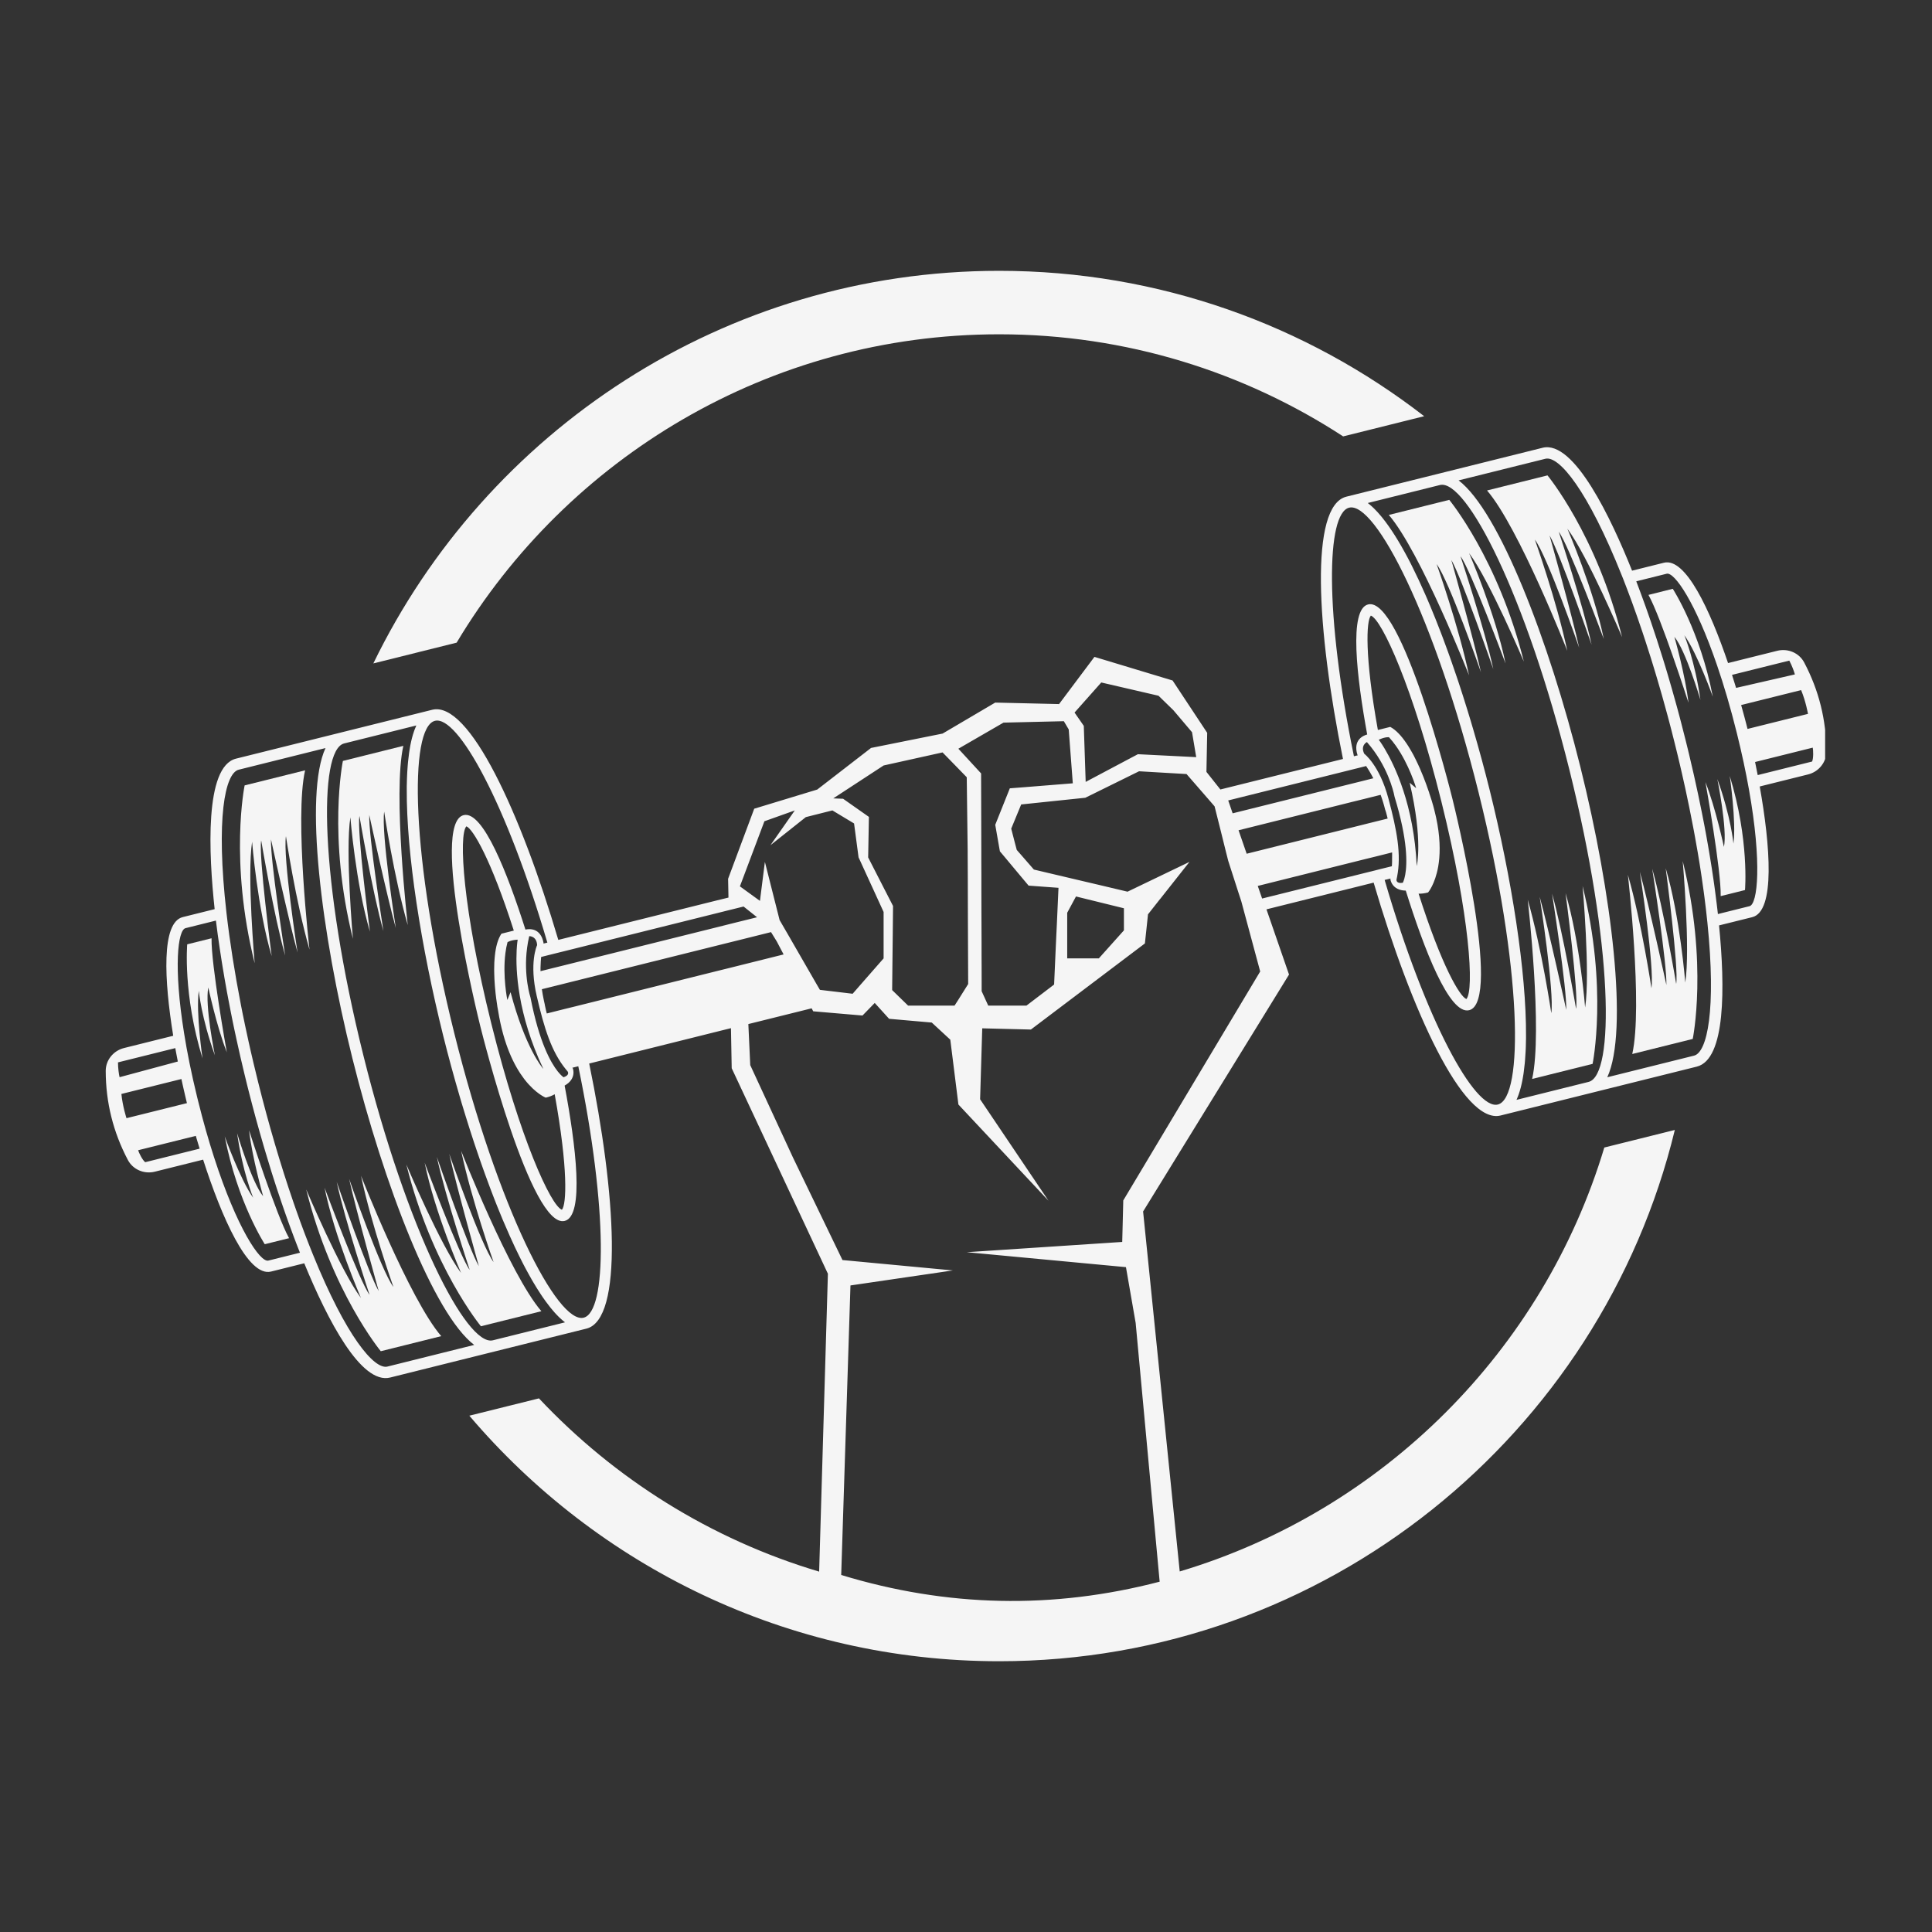 <svg xmlns="http://www.w3.org/2000/svg" xmlns:xlink="http://www.w3.org/1999/xlink" width="500" zoomAndPan="magnify" viewBox="0 0 375 375" height="500" preserveAspectRatio="xMidYMid meet" version="1.0"><rect x="0" y="0" width="375" height="375" fill="#333333" stroke="none"/><defs><clipPath id="7e7b00cf75"><path d="M 72 52.445 L 277 52.445 L 277 129 L 72 129 Z M 72 52.445 " clip-rule="nonzero"/></clipPath><clipPath id="31ad9c3629"><path d="M 20.508 86 L 354.258 86 L 354.258 322.445 L 20.508 322.445 Z M 20.508 86 " clip-rule="nonzero"/></clipPath></defs><g clip-path="url(#7e7b00cf75)"><path fill="#f5f5f5" d="M 81.176 126.598 C 81.18 126.598 81.184 126.594 81.188 126.594 C 81.188 126.594 81.191 126.594 81.195 126.59 L 88.633 124.738 C 110.066 88.922 149.246 64.887 193.938 64.887 C 218.547 64.887 241.48 72.176 260.703 84.703 L 265.387 83.539 L 276.254 80.828 C 276.258 80.828 276.258 80.828 276.258 80.828 L 276.43 80.785 C 253.605 63.102 224.98 52.566 193.938 52.566 C 140.574 52.566 94.348 83.707 72.465 128.77 L 74.254 128.324 Z M 81.176 126.598 " fill-opacity="1" fill-rule="nonzero"/></g><path fill="#f5f5f5" d="M 59.219 149.52 L 47.484 152.445 C 47.484 152.445 44.469 167.051 49.43 186.961 C 49.43 186.961 47.922 169.93 48.934 163.387 C 48.934 163.387 49.953 176.246 52.734 185.582 C 52.664 185.047 50.18 166.133 50.695 163.129 C 50.695 163.129 53.211 177.965 55.348 185.465 C 55.223 184.648 52.43 166.715 52.602 162.93 C 52.602 162.93 56.023 178.648 57.754 184.883 C 57.676 184.375 54.887 166.324 55.5 162.301 C 55.5 162.301 57.359 174.871 60.074 184.316 C 60.074 184.309 57.129 158.699 59.219 149.52 Z M 59.219 149.52 " fill-opacity="1" fill-rule="nonzero"/><path fill="#f5f5f5" d="M 76.824 180.125 C 76.746 179.617 73.957 161.566 74.57 157.547 C 74.57 157.547 76.426 170.121 79.145 179.562 C 79.145 179.562 76.203 153.949 78.289 144.77 L 66.555 147.695 C 66.555 147.695 63.543 162.301 68.5 182.215 C 68.5 182.215 66.992 165.18 68.008 158.637 C 68.008 158.637 69.027 171.496 71.805 180.832 C 71.734 180.297 69.254 161.383 69.766 158.383 C 69.766 158.383 72.277 173.211 74.418 180.711 C 74.293 179.895 71.504 161.965 71.676 158.18 C 71.672 158.176 75.09 173.891 76.824 180.125 Z M 76.824 180.125 " fill-opacity="1" fill-rule="nonzero"/><path fill="#f5f5f5" d="M 95.801 244.965 C 93.375 241.711 87.387 224.5 87.199 223.965 C 88.59 230.281 92.949 245.766 92.949 245.766 C 91.008 242.48 84.984 225.109 84.793 224.562 C 86.422 232.184 91.168 246.484 91.168 246.484 C 89.281 244.035 82.43 225.688 82.43 225.688 C 84.352 235.238 89.492 247.082 89.492 247.082 C 85.527 241.781 78.871 226.027 78.871 226.027 C 83.832 245.941 93.348 257.426 93.348 257.426 L 105.082 254.504 C 98.93 247.375 89.508 223.379 89.508 223.379 C 91.543 232.988 95.801 244.965 95.801 244.965 Z M 95.801 244.965 " fill-opacity="1" fill-rule="nonzero"/><path fill="#f5f5f5" d="M 76.363 249.805 C 73.938 246.551 67.949 229.348 67.762 228.809 C 69.156 235.117 73.512 250.605 73.512 250.605 C 71.57 247.32 65.547 229.949 65.355 229.406 C 66.984 237.023 71.73 251.324 71.73 251.324 C 69.844 248.879 62.996 230.527 62.996 230.527 C 64.914 240.078 70.055 251.926 70.055 251.926 C 66.09 246.625 59.434 230.871 59.434 230.871 C 64.395 250.781 73.91 262.27 73.91 262.27 L 85.645 259.344 C 79.492 252.219 70.074 228.219 70.074 228.219 C 72.105 237.832 76.363 249.805 76.363 249.805 Z M 76.363 249.805 " fill-opacity="1" fill-rule="nonzero"/><path fill="#f5f5f5" d="M 40.434 191.668 C 40.434 191.668 42.031 199.184 44.023 204.25 C 43.934 203.738 40.953 187.082 41.062 182.117 L 36.34 183.293 C 36.34 183.293 35.473 192.988 39.309 205.438 C 39.309 205.438 38.004 196.555 38.586 192.309 C 38.586 192.309 39.078 197.566 41.711 204.84 C 41.711 204.84 39.719 195.031 40.434 191.668 Z M 40.434 191.668 " fill-opacity="1" fill-rule="nonzero"/><path fill="#f5f5f5" d="M 51.074 232.184 C 48.867 229.535 46.023 219.957 46.023 219.957 C 47.09 227.469 49.07 232.301 49.145 232.484 C 46.637 229.004 43.621 220.559 43.621 220.559 C 46.078 233.348 51.391 241.5 51.391 241.5 L 56.109 240.328 C 53.684 235.992 48.504 219.895 48.344 219.391 C 48.953 224.715 51.012 231.961 51.074 232.184 Z M 51.074 232.184 " fill-opacity="1" fill-rule="nonzero"/><g clip-path="url(#31ad9c3629)"><path fill="#f5f5f5" d="M 350.191 128.582 C 349.203 126.715 347.027 125.809 344.973 126.316 L 335.414 128.699 C 331.91 118.375 327.172 108.18 322.977 109.223 L 316.785 110.766 C 312.789 100.785 305.555 85.387 299.426 86.91 L 278.961 92.012 L 261.332 96.402 C 254.168 98.184 255.539 122.133 260.672 147.316 L 236.875 153.238 L 234.168 149.824 L 234.316 142.242 L 227.598 132.082 L 212.43 127.5 L 205.562 136.66 L 193.172 136.371 L 182.957 142.387 L 169.07 145.176 L 158.629 153.25 L 146.395 156.969 L 141.324 170.57 L 141.395 174.219 L 139.125 174.773 L 108.375 182.43 L 108.367 182.434 C 101.082 157.777 91.059 135.984 83.895 137.766 L 66.266 142.156 L 66.207 142.172 L 45.805 147.254 C 39.672 148.781 40.508 165.781 41.664 176.465 L 35.473 178.008 C 31.273 179.055 31.871 190.277 33.621 201.043 L 24.062 203.426 C 22.012 203.938 20.516 205.758 20.52 207.867 C 20.535 213.988 21.969 219.746 24.824 225.16 C 25.812 227.027 27.988 227.934 30.039 227.426 L 39.426 225.086 C 42.98 236.125 48.102 247.93 52.609 246.809 L 59.055 245.203 C 63.621 256.305 70.102 268.781 75.727 267.379 L 96.191 262.277 L 113.82 257.887 C 121.031 256.094 119.594 231.809 114.363 206.43 L 139.609 200.129 L 141.879 199.566 L 141.879 199.602 L 142.023 207.344 L 160.695 247.234 L 158.996 305.051 C 137.957 298.789 119.27 287.02 104.609 271.422 L 98.898 272.844 C 98.898 272.844 98.891 272.844 98.891 272.844 L 91.098 274.785 C 115.867 303.926 152.777 322.445 193.93 322.445 C 257.383 322.445 310.742 278.426 325.082 219.324 L 311.594 222.684 L 311.395 222.734 C 299.555 262.129 268.398 293.242 228.984 305.02 L 221.875 235.148 L 250.199 189.164 L 245.82 176.504 L 266.617 171.32 L 266.625 171.32 C 273.918 196.191 284.039 218.316 291.254 216.52 L 308.883 212.129 L 308.941 212.113 L 329.348 207.031 C 334.973 205.629 334.844 191.574 333.668 179.621 L 340.113 178.02 C 344.617 176.895 343.602 164.07 341.562 152.656 L 350.953 150.316 C 353.004 149.801 354.5 147.977 354.5 145.871 C 354.48 139.754 353.051 133.992 350.191 128.582 Z M 349.598 133.949 C 350.52 136.191 350.93 138.562 350.93 138.562 L 339.195 141.484 C 339.113 141.168 339.035 140.84 338.945 140.508 C 338.84 140.102 338.73 139.684 338.617 139.258 C 338.574 139.105 338.531 138.953 338.492 138.797 C 338.488 138.785 338.484 138.777 338.48 138.766 C 338.473 138.734 338.469 138.703 338.457 138.668 C 338.438 138.594 338.418 138.52 338.395 138.441 C 338.379 138.383 338.359 138.324 338.344 138.262 C 338.273 137.996 338.199 137.734 338.125 137.465 C 338.07 137.258 338.008 137.055 337.953 136.848 Z M 347.301 128.223 C 347.82 129.199 348.246 130.359 348.383 130.906 L 336.973 133.52 C 336.906 133.297 336.836 133.07 336.766 132.848 C 336.574 132.234 336.383 131.617 336.184 130.992 Z M 261.168 149.688 L 261.172 149.688 L 263.281 149.16 L 263.297 149.16 L 265.168 148.688 C 265.176 148.699 265.184 148.715 265.191 148.727 C 265.355 148.98 265.531 149.262 265.715 149.555 C 265.734 149.594 265.758 149.629 265.781 149.668 C 265.844 149.773 265.906 149.879 265.973 149.992 C 266.07 150.16 266.164 150.328 266.266 150.508 C 266.363 150.688 266.461 150.867 266.559 151.062 L 263.855 151.742 L 263.852 151.742 L 261.727 152.27 L 261.723 152.27 L 239.359 157.84 L 239.254 157.863 L 238.395 155.363 L 238.496 155.34 Z M 265.316 144.035 C 265.832 144.621 266.305 145.219 266.73 145.812 C 269.953 150.301 270.688 154.668 270.688 154.668 C 273.273 163.117 273.141 167.676 272.75 169.801 C 272.547 170.902 272.277 171.348 272.277 171.348 C 270.922 171.566 271.062 170.723 271.062 170.723 C 271.102 170.543 271.137 170.371 271.172 170.195 C 272.023 165.891 271.16 161.207 269.484 154.965 C 267.746 148.473 264.789 146.293 264.789 146.293 C 264.789 146.293 264.789 146.293 264.789 146.285 C 264.016 144.66 265.316 144.035 265.316 144.035 Z M 267.617 143.582 C 268.871 142.996 269.594 143.09 269.594 143.09 C 270.074 143.609 270.52 144.172 270.938 144.758 C 273.5 148.367 274.832 152.82 274.879 152.984 L 273.621 151.934 C 276.25 163.223 274.984 168.094 274.984 168.094 C 274.445 156.246 270.684 148.531 268.754 145.305 C 268.074 144.16 267.617 143.582 267.617 143.582 Z M 277.191 173.223 C 277.191 173.223 278.539 171.66 279.152 168.211 L 279.152 168.207 C 279.512 166.156 279.605 163.43 279 159.965 C 278.922 159.523 278.832 159.062 278.73 158.594 C 278.625 158.121 278.512 157.641 278.383 157.145 C 278.32 156.895 278.25 156.648 278.184 156.391 C 277.973 155.633 277.727 154.84 277.445 154.023 C 277.445 154.023 277.445 154.023 277.445 154.02 C 277.445 154.02 277.441 154.012 277.438 154.004 C 277.434 153.992 277.426 153.973 277.418 153.953 C 277.418 153.914 277.395 153.867 277.383 153.793 C 277.348 153.707 277.309 153.59 277.258 153.457 C 277.258 153.457 277.258 153.449 277.258 153.449 C 277.234 153.387 277.211 153.32 277.184 153.246 C 276.793 152.086 275.957 149.773 274.805 147.453 C 274.676 147.176 274.535 146.895 274.391 146.621 C 274.316 146.488 274.246 146.359 274.172 146.227 C 274.086 146.07 274 145.914 273.91 145.766 C 273.805 145.566 273.688 145.379 273.574 145.191 C 273.5 145.07 273.422 144.945 273.348 144.824 C 273.223 144.625 273.102 144.434 272.977 144.254 L 272.973 144.254 C 272.031 142.855 270.973 141.691 269.848 141.09 L 267.445 141.691 C 264.852 127.262 265.199 120.512 266.082 119.488 C 268.223 120.258 274.223 133.312 279.777 155.598 C 285.328 177.891 286.156 192.227 284.625 193.914 C 283.344 193.422 279.848 187.559 275.348 173.461 C 275.875 173.473 276.488 173.418 277.191 173.223 Z M 269.34 158.883 L 265.766 159.77 L 265.758 159.77 L 263.633 160.305 L 263.629 160.305 L 242.082 165.684 L 241.977 165.707 L 240.402 161.152 L 240.508 161.129 L 262.5 155.637 L 262.504 155.637 L 264.633 155.113 L 264.637 155.113 L 267.98 154.277 C 268.039 154.445 268.098 154.605 268.156 154.781 C 268.211 154.949 268.273 155.117 268.328 155.289 C 268.328 155.293 268.328 155.293 268.328 155.293 C 268.383 155.469 268.441 155.645 268.492 155.824 C 268.547 156.004 268.602 156.184 268.652 156.371 C 268.723 156.617 268.789 156.867 268.852 157.125 C 268.852 157.125 268.891 157.227 268.949 157.41 L 268.949 157.414 C 268.961 157.449 268.977 157.492 268.992 157.539 C 268.992 157.551 268.992 157.559 269 157.566 C 269 157.578 269.008 157.598 269.012 157.609 C 269.012 157.617 269.02 157.625 269.02 157.633 C 269.023 157.652 269.031 157.672 269.039 157.688 C 269.039 157.691 269.039 157.695 269.039 157.699 C 269.043 157.711 269.047 157.727 269.051 157.742 C 269.09 157.879 269.133 158.047 269.18 158.23 L 269.285 158.648 L 269.305 158.723 Z M 213.754 132.469 L 224.867 135.043 L 227.746 137.844 L 231.375 142.125 L 232.184 146.961 L 220.867 146.391 L 218.664 147.555 L 210.73 151.766 L 210.363 140.891 L 208.57 138.305 Z M 194.777 140.262 L 206.492 139.984 L 207.438 141.586 L 208.23 152.039 L 198.746 152.801 L 196.008 153.012 L 193.176 160.094 L 193.926 164.387 L 194.082 165.246 L 194.969 166.297 L 196.613 168.27 L 198.766 170.844 L 199.652 171.898 L 205.453 172.324 L 205.398 173.512 L 205.129 179.504 L 205.016 181.867 L 204.922 183.906 L 204.602 191.098 L 199.234 195.188 L 191.816 195.188 L 190.539 192.395 L 190.531 187.488 L 190.52 185.473 L 190.52 183.145 L 190.496 177.215 L 190.484 172.902 L 190.484 169.789 L 190.473 167.414 L 190.473 165.242 L 190.43 150.121 L 186.68 146.043 L 186.016 145.328 Z M 171.512 148.578 L 182.949 146.043 L 184.879 148.02 L 187.645 150.863 L 187.824 165.145 L 187.824 165.906 L 187.836 168.078 L 187.848 170.453 L 187.855 173.566 L 187.867 177.883 L 187.891 183.797 L 187.902 186.129 L 187.91 188.141 L 187.922 191 L 185.898 194.227 L 185.277 195.188 L 176.262 195.188 L 173.168 192.176 L 173.168 191.816 L 173.191 189.789 L 173.215 187.461 L 173.281 181.512 L 173.324 177.188 L 173.336 175.844 L 172.527 174.266 L 171.445 172.16 L 170.457 170.23 L 168.508 166.422 L 168.52 165.906 L 168.652 158.559 L 163.645 155.039 L 161.738 154.965 Z M 144.168 170.574 L 148.371 159.406 L 154.27 157.305 L 149.543 164.055 L 156.41 158.602 L 161.566 157.301 L 165.773 159.832 L 166.648 166.422 L 167.121 167.441 L 168.609 170.688 L 169.504 172.637 L 170.48 174.773 L 171.508 177.016 L 171.508 186.02 L 169.426 188.395 L 166.816 191.375 L 165.496 192.887 L 162.305 192.504 L 159.145 192.129 L 158.547 191.109 L 155.559 185.922 L 153.5 182.348 L 153.387 182.145 L 151.805 179.422 L 151.32 178.586 L 150.984 177.25 L 150.469 175.215 L 148.465 167.293 L 147.613 174.004 L 147.508 174.863 L 143.613 172.039 Z M 110.18 207.973 C 110.18 207.973 110.695 208.648 109.395 209.098 C 109.395 209.098 108.945 208.824 108.25 207.953 C 106.91 206.262 104.652 202.297 102.969 193.617 C 102.969 193.617 101.574 189.418 102.312 183.949 C 102.406 183.223 102.543 182.473 102.723 181.707 C 102.723 181.707 104.168 181.652 104.254 183.453 C 104.254 183.453 104.254 183.453 104.25 183.453 C 104.25 183.457 104.25 183.457 104.25 183.457 C 104.176 183.621 102.699 186.93 104.176 193.312 C 105.625 199.609 107.055 204.156 109.832 207.555 C 109.945 207.703 110.062 207.84 110.18 207.973 Z M 105.465 207.477 C 105.262 207.254 101.977 203.434 99.098 192.578 L 98.477 194.102 C 98.477 194.102 97.52 189.457 98.102 184.988 C 98.191 184.273 98.324 183.566 98.508 182.879 C 98.508 182.879 99.102 182.461 100.48 182.387 C 100.48 182.387 100.352 183.113 100.281 184.445 C 100.09 188.207 100.391 196.77 105.465 207.477 Z M 97.328 181.23 C 96.613 182.293 96.227 183.82 96.055 185.5 C 96.043 185.609 96.031 185.719 96.023 185.828 C 96.012 185.953 95.996 186.074 95.992 186.199 C 95.98 186.344 95.969 186.488 95.961 186.633 C 95.953 186.695 95.949 186.758 95.949 186.82 C 95.945 186.906 95.945 186.988 95.941 187.074 C 95.922 187.438 95.918 187.809 95.918 188.176 C 95.918 188.426 95.922 188.676 95.93 188.922 L 95.93 188.934 C 95.938 189.309 95.949 189.68 95.969 190.047 L 95.969 190.055 C 95.98 190.297 95.996 190.539 96.016 190.773 C 96.012 190.773 96.012 190.781 96.016 190.785 C 96.023 190.941 96.035 191.09 96.047 191.242 C 96.059 191.398 96.07 191.551 96.086 191.699 C 96.09 191.746 96.094 191.793 96.098 191.836 C 96.121 192.066 96.141 192.289 96.164 192.5 C 96.164 192.512 96.164 192.523 96.164 192.535 C 96.164 192.578 96.176 192.617 96.176 192.668 C 96.188 192.762 96.199 192.852 96.207 192.941 C 96.238 193.164 96.262 193.375 96.285 193.578 C 96.297 193.672 96.309 193.762 96.32 193.852 C 96.34 193.977 96.352 194.094 96.371 194.211 C 96.418 194.566 96.465 194.891 96.508 195.164 C 96.512 195.172 96.512 195.184 96.512 195.195 C 96.52 195.27 96.531 195.344 96.543 195.414 C 96.555 195.492 96.57 195.57 96.582 195.633 C 96.586 195.648 96.59 195.664 96.594 195.68 C 96.652 196.023 96.688 196.215 96.688 196.215 C 97.746 202.773 99.805 206.871 101.707 209.375 C 101.746 209.43 101.789 209.488 101.836 209.543 C 101.836 209.547 101.836 209.547 101.84 209.551 C 104 212.309 105.922 213.055 105.922 213.055 C 106.633 212.895 107.211 212.656 107.664 212.395 C 110.297 226.953 109.961 233.773 109.066 234.812 C 106.922 234.039 100.922 220.988 95.371 198.703 C 89.82 176.41 88.992 162.074 90.523 160.387 C 91.781 160.875 95.258 166.668 99.73 180.629 Z M 141.566 182.938 L 142.973 182.59 L 144.789 182.137 L 149.207 181.035 L 149.656 180.922 L 150.785 182.758 L 152.098 185.258 L 152.078 185.262 L 144.863 187.062 L 143.051 187.516 L 141.656 187.863 L 139.379 188.426 L 111.855 195.289 L 111.848 195.293 L 109.707 195.816 L 106.129 196.715 L 106.109 196.633 L 105.969 196.062 C 105.859 195.617 105.793 195.289 105.758 195.102 C 105.75 195.062 105.75 195.031 105.746 195.008 C 105.738 194.953 105.734 194.93 105.734 194.93 C 105.715 194.84 105.691 194.75 105.672 194.66 C 105.668 194.637 105.66 194.613 105.656 194.59 C 105.625 194.449 105.594 194.309 105.562 194.168 C 105.402 193.418 105.273 192.699 105.176 192.008 L 105.176 192.004 L 108.527 191.172 L 108.535 191.172 L 110.66 190.637 L 110.664 190.637 L 139.293 183.504 Z M 109.035 184.746 L 109.043 184.746 L 139.164 177.242 L 141.441 176.672 L 142.883 176.316 L 144.328 175.957 L 146.945 178.039 L 145.789 178.324 L 144.738 178.586 L 142.918 179.035 L 141.492 179.391 L 139.227 179.961 L 109.762 187.297 L 109.758 187.301 L 107.633 187.824 L 107.625 187.824 L 104.914 188.504 C 104.906 188.281 104.914 188.062 104.914 187.852 C 104.918 187.77 104.918 187.688 104.922 187.605 C 104.934 187.363 104.941 187.129 104.953 186.902 C 104.957 186.801 104.961 186.695 104.965 186.598 C 104.984 186.297 105.008 186.012 105.035 185.75 L 105.035 185.746 L 106.914 185.273 L 106.918 185.273 Z M 22.902 206.207 L 34.023 203.438 C 34.086 203.793 34.152 204.141 34.219 204.496 C 34.285 204.844 34.355 205.191 34.418 205.535 C 34.449 205.703 34.48 205.871 34.516 206.039 L 23.211 209.082 C 23.074 208.539 22.902 207.312 22.902 206.207 Z M 24.551 217.039 C 24.551 217.039 23.801 214.754 23.562 212.336 L 35.211 209.438 C 35.18 209.281 35.145 209.121 35.109 208.965 C 35.145 209.121 35.18 209.281 35.211 209.438 C 35.305 209.859 35.391 210.27 35.484 210.68 C 35.535 210.914 35.59 211.152 35.641 211.383 C 35.652 211.434 35.664 211.484 35.676 211.535 C 35.715 211.703 35.75 211.863 35.789 212.02 C 35.797 212.062 35.809 212.105 35.82 212.148 C 35.84 212.25 35.863 212.355 35.887 212.453 C 35.918 212.598 35.957 212.742 35.988 212.883 C 36.02 213.02 36.055 213.164 36.086 213.301 C 36.152 213.578 36.223 213.848 36.285 214.117 Z M 28.184 225.582 C 27.617 225.133 26.941 223.715 26.812 223.258 L 38.004 220.473 C 38.055 220.641 38.098 220.805 38.152 220.973 C 38.191 221.109 38.234 221.254 38.277 221.395 C 38.367 221.699 38.457 222.012 38.559 222.324 C 38.559 222.324 38.559 222.328 38.559 222.332 C 38.621 222.539 38.684 222.742 38.746 222.953 Z M 52.082 244.68 C 50.496 245.074 45.996 238.426 41.531 224.574 C 40.496 221.371 39.465 217.781 38.477 213.797 L 38.262 212.934 C 37.141 208.344 36.312 204.203 35.727 200.527 C 33.656 187.66 34.508 180.527 36.004 180.156 L 41.91 178.684 C 42.129 180.465 42.375 182.297 42.66 184.16 C 42.773 184.926 42.891 185.699 43.016 186.477 C 43.078 186.855 43.141 187.242 43.203 187.625 C 43.223 187.77 43.246 187.91 43.273 188.055 C 43.355 188.578 43.449 189.102 43.539 189.633 C 43.539 189.641 43.539 189.648 43.539 189.66 C 43.699 190.59 43.867 191.523 44.039 192.469 C 44.129 192.945 44.219 193.426 44.309 193.902 C 44.383 194.27 44.449 194.641 44.523 195.012 C 44.621 195.535 44.723 196.059 44.828 196.586 C 44.863 196.766 44.902 196.953 44.938 197.133 C 45.008 197.484 45.078 197.832 45.148 198.184 C 45.25 198.691 45.355 199.199 45.465 199.707 C 45.465 199.711 45.465 199.715 45.469 199.723 C 45.617 200.434 45.773 201.148 45.93 201.863 C 46.395 204.012 46.891 206.168 47.418 208.34 C 47.594 209.066 47.766 209.789 47.949 210.516 C 48.047 210.902 48.141 211.293 48.242 211.68 C 48.344 212.066 48.441 212.457 48.539 212.84 C 48.688 213.418 48.836 213.996 48.988 214.57 C 49.441 216.301 49.91 218.004 50.387 219.688 C 50.625 220.527 50.863 221.359 51.105 222.184 C 51.242 222.656 51.379 223.129 51.523 223.602 C 51.902 224.887 52.289 226.16 52.68 227.41 C 52.793 227.762 52.902 228.113 53.012 228.461 C 53.234 229.172 53.465 229.879 53.695 230.578 C 53.801 230.902 53.906 231.227 54.02 231.551 C 54.215 232.141 54.41 232.723 54.609 233.305 C 54.711 233.602 54.809 233.902 54.914 234.195 C 55.082 234.691 55.258 235.188 55.43 235.676 C 55.566 236.066 55.703 236.453 55.84 236.832 C 55.996 237.266 56.152 237.703 56.309 238.129 C 56.547 238.773 56.781 239.41 57.016 240.035 C 57.016 240.035 57.016 240.035 57.016 240.039 C 57.258 240.668 57.492 241.289 57.73 241.906 C 57.895 242.324 58.055 242.738 58.219 243.152 Z M 75.199 265.25 C 72.645 265.887 67.184 259.406 60.738 243.496 C 60.496 242.898 60.254 242.289 60.012 241.68 C 59.762 241.047 59.52 240.41 59.27 239.766 C 59.191 239.559 59.109 239.348 59.031 239.137 C 58.875 238.727 58.719 238.309 58.57 237.891 C 58.469 237.629 58.371 237.367 58.277 237.105 C 57.992 236.316 57.707 235.512 57.422 234.703 C 57.254 234.23 57.086 233.758 56.926 233.277 C 54.457 226.098 52.137 218.211 50.09 209.984 C 49.785 208.77 49.488 207.555 49.207 206.348 C 49.082 205.836 48.965 205.328 48.852 204.824 C 48.809 204.664 48.773 204.504 48.738 204.344 C 48.676 204.074 48.613 203.805 48.555 203.535 C 48.492 203.266 48.43 202.992 48.375 202.727 C 48.336 202.566 48.301 202.406 48.266 202.246 C 48.254 202.203 48.242 202.16 48.238 202.121 C 48.059 201.328 47.891 200.535 47.723 199.738 C 47.648 199.395 47.574 199.047 47.5 198.703 C 47.492 198.664 47.484 198.629 47.48 198.59 C 47.355 198 47.234 197.41 47.113 196.824 C 46.992 196.238 46.879 195.648 46.766 195.07 C 45.551 188.812 44.598 182.77 43.957 177.18 C 41.879 158.914 43.652 150.062 46.336 149.398 L 63.18 145.199 C 59.035 154.172 62.277 180.848 68.402 205.422 C 74.523 229.992 84.176 255.074 92.043 261.051 Z M 95.664 260.152 L 95.656 260.152 L 95.621 260.16 C 90.543 261.293 79.023 238.934 70.539 204.887 C 62.035 170.75 61.742 145.559 66.801 144.301 L 80.809 140.812 C 80.688 141.074 80.578 141.348 80.469 141.641 C 80.43 141.734 80.395 141.832 80.363 141.934 C 80.082 142.734 79.848 143.641 79.652 144.641 C 79.629 144.758 79.609 144.879 79.586 145.004 C 79.535 145.285 79.488 145.578 79.445 145.875 C 79.43 145.98 79.41 146.086 79.398 146.199 C 79.32 146.738 79.254 147.301 79.199 147.883 C 79.176 148.098 79.16 148.32 79.141 148.543 C 79.109 148.938 79.078 149.34 79.055 149.754 C 79.047 149.887 79.039 150.02 79.035 150.156 C 79.023 150.316 79.016 150.473 79.012 150.637 C 79.004 150.793 79 150.949 78.992 151.109 C 78.973 151.602 78.961 152.109 78.953 152.625 C 78.953 152.793 78.953 152.965 78.953 153.137 C 78.867 165.605 81.742 183.832 86.027 201.031 C 87.012 204.992 88.094 208.965 89.242 212.867 C 89.367 213.301 89.492 213.727 89.621 214.16 C 89.621 214.164 89.625 214.168 89.625 214.172 C 89.883 215.031 90.141 215.891 90.41 216.742 C 90.938 218.453 91.477 220.145 92.031 221.812 C 92.168 222.227 92.309 222.641 92.449 223.055 C 92.727 223.879 93.008 224.699 93.289 225.508 C 93.43 225.914 93.574 226.316 93.719 226.719 C 93.727 226.75 93.738 226.781 93.75 226.809 C 93.883 227.184 94.012 227.551 94.148 227.918 C 94.453 228.762 94.758 229.598 95.07 230.418 C 95.195 230.758 95.324 231.094 95.453 231.43 C 95.598 231.809 95.742 232.191 95.891 232.57 C 96.039 232.945 96.188 233.324 96.332 233.695 C 96.488 234.086 96.648 234.48 96.805 234.867 C 97.066 235.508 97.328 236.137 97.582 236.758 C 97.648 236.914 97.711 237.066 97.781 237.219 C 98.172 238.145 98.566 239.051 98.961 239.93 C 98.98 239.973 99.004 240.023 99.027 240.074 C 99.625 241.414 100.23 242.699 100.84 243.922 C 100.914 244.078 100.992 244.227 101.07 244.379 C 101.145 244.531 101.219 244.68 101.297 244.828 C 101.371 244.98 101.449 245.125 101.523 245.273 C 101.527 245.281 101.535 245.293 101.535 245.301 C 101.672 245.555 101.805 245.812 101.934 246.059 C 101.953 246.09 101.965 246.113 101.977 246.141 C 102.055 246.285 102.129 246.426 102.207 246.566 C 102.281 246.707 102.355 246.848 102.438 246.988 C 102.512 247.125 102.586 247.262 102.664 247.398 C 102.812 247.672 102.965 247.941 103.117 248.207 C 103.117 248.215 103.121 248.219 103.125 248.227 C 103.262 248.457 103.391 248.684 103.523 248.906 C 103.688 249.188 103.855 249.465 104.023 249.734 C 104.09 249.84 104.148 249.945 104.215 250.051 C 104.453 250.43 104.688 250.797 104.926 251.156 C 105 251.27 105.074 251.379 105.148 251.492 C 105.223 251.605 105.297 251.711 105.371 251.82 C 105.473 251.973 105.578 252.117 105.684 252.262 C 105.789 252.418 105.895 252.566 106.008 252.715 C 106.285 253.094 106.566 253.461 106.844 253.805 C 106.91 253.887 106.973 253.965 107.039 254.043 C 107.145 254.176 107.254 254.305 107.367 254.43 C 107.43 254.508 107.5 254.586 107.566 254.66 C 107.578 254.676 107.594 254.695 107.609 254.715 C 107.738 254.855 107.863 254.992 107.988 255.125 C 108.117 255.262 108.242 255.391 108.367 255.516 C 108.465 255.613 108.566 255.711 108.664 255.805 C 108.809 255.941 108.949 256.07 109.094 256.191 C 109.168 256.254 109.234 256.309 109.305 256.371 C 109.43 256.473 109.547 256.57 109.672 256.664 Z M 113.289 255.762 C 108.23 257.02 96.672 234.633 88.164 200.496 C 79.66 166.359 79.371 141.168 84.426 139.91 C 88.852 138.809 98.262 155.816 106.242 182.961 L 105.477 183.152 C 105.496 183.09 105.508 183.055 105.508 183.055 C 104.949 180 102.668 180.281 101.984 180.43 C 98.551 169.629 93.754 157.281 89.988 158.219 C 83.5 159.836 92.836 197.629 93.238 199.238 C 93.637 200.844 103.125 238.594 109.609 236.98 C 113.477 236.02 111.77 222.289 109.594 210.711 C 111.973 209.387 111.191 207.379 111.191 207.379 C 111.16 207.328 111.129 207.293 111.094 207.246 L 111.098 207.246 L 112.246 206.961 C 118.051 234.969 117.742 254.648 113.289 255.762 Z M 218.023 233.008 L 218.016 233.426 L 217.824 241.059 L 187.645 243.051 L 218.547 245.953 L 220.43 256.777 L 225.008 306.137 L 225.09 307.004 C 204.379 312.41 183.773 311.949 163.277 305.703 L 165.074 249.504 L 184.953 246.59 L 163.523 244.574 L 153.91 224.664 L 145.621 206.738 L 145.254 198.77 L 157.543 195.715 L 157.844 196.293 L 167.41 197.113 L 169.785 194.672 L 172.574 197.75 L 180.855 198.477 L 184.453 201.805 L 186.027 214.387 L 203.512 233.059 L 190.238 213.367 L 190.652 199.598 L 200.098 199.832 L 222.223 183.121 L 222.613 179.5 L 222.824 177.473 L 222.867 177.406 L 222.879 177.406 L 225.164 174.504 L 225.176 174.504 L 230.875 167.293 L 218.855 173.074 L 212.844 171.648 L 212.832 171.648 L 203.949 169.555 L 200.676 168.781 L 199.578 167.523 L 197.875 165.566 L 197.867 165.566 L 197.352 164.969 L 196.992 163.613 L 196.277 160.84 L 198.211 156.145 L 210.66 154.844 L 221.09 149.703 L 230.305 150.242 L 233.926 154.406 L 235.48 156.199 L 235.75 156.512 L 236.223 158.395 L 236.961 161.332 L 237.969 165.398 L 238.09 165.867 L 238.395 167.078 L 239.629 170.91 L 240.32 173.059 L 240.93 174.93 L 240.973 175.086 L 244.602 188.562 Z M 207.145 186.023 L 207.145 177.164 L 208.848 174.004 L 218.062 176.273 L 218.074 176.273 L 218.152 176.301 L 218.152 180.59 L 218.129 180.609 L 213.281 186.023 Z M 266.02 169.172 L 266 169.172 L 245.09 174.375 L 244.977 174.406 L 244.129 171.957 L 244.234 171.934 L 265.293 166.672 L 265.305 166.672 L 267.438 166.148 L 270.203 165.453 L 270.203 165.457 C 270.207 165.477 270.207 165.5 270.207 165.52 L 270.207 165.551 C 270.207 165.566 270.211 165.582 270.211 165.594 L 270.211 165.633 C 270.211 165.73 270.219 165.832 270.211 165.934 C 270.219 166.266 270.215 166.605 270.203 166.941 C 270.203 167.039 270.203 167.137 270.203 167.234 C 270.199 167.383 270.191 167.531 270.188 167.684 C 270.18 167.832 270.168 167.984 270.156 168.137 L 268.129 168.637 Z M 290.73 214.387 C 286.277 215.496 276.773 198.254 268.758 170.797 L 269.902 170.52 C 269.895 170.574 269.883 170.625 269.875 170.68 C 269.875 170.68 270.129 172.828 272.859 172.867 C 276.375 184.117 281.305 197.039 285.168 196.078 C 291.656 194.461 282.32 156.668 281.918 155.062 C 281.516 153.457 272.035 115.703 265.547 117.32 C 261.781 118.254 263.332 131.414 265.371 142.562 C 264.707 142.742 262.539 143.559 263.484 146.527 C 263.484 146.527 263.508 146.551 263.555 146.598 L 262.797 146.789 C 257.109 119.074 257.438 99.637 261.867 98.539 C 266.922 97.277 278.48 119.664 286.988 153.801 C 295.492 187.938 295.785 213.129 290.73 214.387 Z M 294.344 213.484 C 294.355 213.465 294.363 213.445 294.375 213.426 C 294.406 213.359 294.434 213.289 294.465 213.219 C 294.543 213.039 294.617 212.852 294.688 212.66 C 294.727 212.562 294.762 212.461 294.793 212.363 C 295.074 211.562 295.309 210.656 295.5 209.66 C 295.523 209.539 295.543 209.418 295.566 209.297 C 295.617 209.012 295.664 208.723 295.711 208.426 C 295.727 208.32 295.742 208.211 295.754 208.102 C 295.832 207.559 295.898 207 295.953 206.418 C 295.973 206.207 295.996 205.992 296.008 205.773 C 296.055 205.246 296.09 204.699 296.117 204.141 C 296.129 203.98 296.133 203.82 296.141 203.656 C 296.145 203.504 296.152 203.344 296.16 203.184 C 296.176 202.691 296.188 202.188 296.195 201.672 C 296.199 201.504 296.199 201.328 296.199 201.16 C 296.281 188.691 293.406 170.465 289.125 153.266 C 288.137 149.305 287.059 145.332 285.91 141.43 C 285.785 140.996 285.66 140.566 285.527 140.137 C 285.527 140.133 285.527 140.125 285.527 140.125 C 285.27 139.262 285.008 138.406 284.742 137.555 C 284.215 135.844 283.672 134.152 283.121 132.484 C 282.984 132.066 282.844 131.656 282.703 131.242 C 282.426 130.414 282.145 129.598 281.859 128.789 C 281.723 128.387 281.578 127.98 281.434 127.578 C 281.426 127.547 281.414 127.516 281.402 127.488 C 281.27 127.113 281.137 126.746 281.004 126.379 C 280.699 125.535 280.395 124.699 280.082 123.879 C 279.953 123.539 279.828 123.203 279.699 122.867 C 278.996 121.027 278.285 119.25 277.57 117.539 C 277.504 117.383 277.438 117.227 277.371 117.078 C 277.242 116.766 277.109 116.461 276.98 116.156 C 276.859 115.875 276.738 115.594 276.613 115.316 C 275.816 113.5 275.016 111.781 274.211 110.172 C 274.094 109.938 273.977 109.699 273.863 109.469 C 273.781 109.312 273.699 109.156 273.621 108.996 C 273.484 108.742 273.355 108.492 273.223 108.238 C 271.566 105.113 269.918 102.484 268.312 100.492 C 268.25 100.414 268.188 100.336 268.121 100.258 C 267.645 99.68 267.176 99.16 266.707 98.703 C 266.633 98.633 266.562 98.562 266.488 98.496 C 266.211 98.234 265.938 97.992 265.664 97.777 C 265.605 97.727 265.543 97.68 265.484 97.633 L 279.492 94.141 L 279.5 94.141 L 279.535 94.133 C 284.613 93 296.133 115.359 304.617 149.406 C 313.121 183.543 313.414 208.734 308.355 209.992 Z M 328.816 204.898 L 311.973 209.094 C 316.121 200.121 312.875 173.445 306.754 148.875 C 300.633 124.301 290.98 99.223 283.113 93.242 L 299.957 89.047 C 302.598 88.387 308.188 95.152 314.793 111.707 L 315.098 112.469 C 315.242 112.844 315.387 113.215 315.531 113.594 C 315.676 113.969 315.824 114.348 315.965 114.73 C 316.242 115.465 316.52 116.203 316.793 116.953 C 317.465 118.793 318.125 120.688 318.777 122.621 C 318.996 123.27 319.211 123.922 319.422 124.578 C 319.746 125.562 320.062 126.559 320.379 127.559 C 320.484 127.895 320.59 128.23 320.691 128.566 C 320.902 129.242 321.109 129.918 321.312 130.602 C 321.465 131.098 321.613 131.602 321.758 132.102 C 322.324 134.004 322.871 135.934 323.398 137.891 C 323.465 138.121 323.527 138.355 323.59 138.586 C 323.727 139.105 323.871 139.625 324.008 140.148 C 324.152 140.695 324.297 141.246 324.438 141.797 C 324.652 142.633 324.867 143.469 325.074 144.312 C 325.273 145.098 325.465 145.883 325.652 146.66 C 325.781 147.203 325.914 147.75 326.039 148.293 C 326.074 148.441 326.109 148.586 326.141 148.73 C 326.258 149.223 326.371 149.711 326.48 150.199 C 326.707 151.18 326.926 152.152 327.133 153.121 C 327.656 155.543 328.148 157.938 328.594 160.293 C 328.664 160.641 328.73 160.988 328.793 161.336 C 328.859 161.684 328.922 162.031 328.984 162.375 C 329.184 163.461 329.375 164.531 329.555 165.598 C 329.559 165.613 329.562 165.629 329.562 165.645 C 329.684 166.352 329.801 167.055 329.91 167.75 C 330 168.32 330.09 168.887 330.172 169.449 C 330.227 169.781 330.277 170.113 330.32 170.445 C 330.449 171.309 330.57 172.16 330.68 173.004 C 330.723 173.324 330.77 173.645 330.809 173.961 C 331.027 175.641 331.223 177.293 331.387 178.902 L 331.402 179.039 C 333.145 196.027 331.367 204.266 328.816 204.898 Z M 339.586 175.887 L 333.445 177.418 C 333.418 177.184 333.391 176.945 333.363 176.711 C 333.316 176.301 333.266 175.883 333.215 175.465 C 333.113 174.625 333.008 173.781 332.891 172.926 C 332.836 172.496 332.777 172.066 332.715 171.637 C 332.664 171.289 332.613 170.941 332.566 170.594 C 332.367 169.203 332.145 167.789 331.906 166.352 C 331.668 164.887 331.406 163.402 331.133 161.895 C 331.016 161.25 330.891 160.602 330.77 159.945 C 330.754 159.895 330.746 159.84 330.738 159.789 C 330.602 159.09 330.465 158.391 330.324 157.684 C 330.102 156.543 329.859 155.387 329.613 154.227 C 329.086 151.727 328.516 149.199 327.902 146.648 C 327.801 146.215 327.695 145.781 327.59 145.348 C 327.461 144.824 327.336 144.301 327.203 143.781 C 326.898 142.566 326.59 141.355 326.277 140.152 C 326.184 139.816 326.098 139.473 326.012 139.141 C 325.844 138.527 325.684 137.914 325.52 137.309 C 325.406 136.898 325.293 136.492 325.18 136.086 C 324.762 134.562 324.328 133.059 323.891 131.57 C 323.77 131.152 323.645 130.738 323.523 130.32 C 323.398 129.91 323.273 129.496 323.148 129.082 C 323.031 128.691 322.906 128.297 322.789 127.91 C 322.023 125.441 321.242 123.023 320.438 120.68 C 320.309 120.293 320.176 119.902 320.039 119.523 C 319.844 118.957 319.648 118.395 319.449 117.84 C 319.363 117.602 319.281 117.359 319.191 117.125 C 318.969 116.5 318.742 115.879 318.512 115.266 C 318.484 115.18 318.453 115.098 318.418 115.012 C 318.148 114.277 317.871 113.551 317.598 112.832 L 323.504 111.359 C 325 110.988 329.102 116.887 333.309 129.223 C 334.594 132.969 335.879 137.297 337.105 142.234 C 338.098 146.219 338.871 149.871 339.461 153.184 C 342.023 167.508 341.164 175.492 339.586 175.887 Z M 351.73 147.812 L 341.168 150.445 C 341 149.582 340.832 148.734 340.66 147.906 L 351.852 145.117 C 351.953 145.578 352.02 147.152 351.73 147.812 Z M 351.73 147.812 " fill-opacity="1" fill-rule="nonzero"/></g><path fill="#f5f5f5" d="M 288.633 95.199 C 294.785 102.324 304.207 126.324 304.207 126.324 C 302.176 116.711 297.914 104.734 297.914 104.734 C 300.344 107.988 306.336 125.199 306.52 125.734 C 305.129 119.418 300.77 103.934 300.77 103.934 C 302.711 107.219 308.734 124.59 308.926 125.137 C 307.297 117.516 302.555 103.215 302.555 103.215 C 304.434 105.664 311.289 124.016 311.289 124.016 C 309.363 114.465 304.223 102.617 304.223 102.617 C 308.191 107.922 314.848 123.672 314.848 123.672 C 309.887 103.762 300.367 92.273 300.367 92.273 Z M 288.633 95.199 " fill-opacity="1" fill-rule="nonzero"/><path fill="#f5f5f5" d="M 281.301 97.023 L 269.566 99.949 C 275.719 107.074 285.137 131.074 285.137 131.074 C 283.105 121.461 278.848 109.488 278.848 109.488 C 281.273 112.742 287.266 129.945 287.453 130.484 C 286.059 124.176 281.703 108.688 281.703 108.688 C 283.641 111.973 289.664 129.344 289.855 129.887 C 288.227 122.27 283.484 107.969 283.484 107.969 C 285.371 110.418 292.219 128.766 292.219 128.766 C 290.297 119.215 285.156 107.367 285.156 107.367 C 289.121 112.672 295.781 128.422 295.781 128.422 C 290.816 108.512 281.301 97.023 281.301 97.023 Z M 281.301 97.023 " fill-opacity="1" fill-rule="nonzero"/><path fill="#f5f5f5" d="M 307.18 171.984 C 307.18 171.984 308.688 189.016 307.672 195.559 C 307.672 195.559 306.652 182.699 303.875 173.363 C 303.945 173.898 306.426 192.812 305.914 195.816 C 305.914 195.816 303.391 180.945 301.254 173.453 C 301.254 173.453 304.18 192.145 304.004 196.016 C 304.004 196.016 300.586 180.297 298.852 174.066 C 298.93 174.57 301.723 192.625 301.105 196.648 C 301.105 196.648 299.25 184.074 296.531 174.629 C 296.531 174.629 299.473 200.242 297.387 209.422 L 309.121 206.496 C 309.121 206.5 312.137 191.895 307.18 171.984 Z M 307.18 171.984 " fill-opacity="1" fill-rule="nonzero"/><path fill="#f5f5f5" d="M 327.109 190.719 C 327.109 190.719 326.09 177.859 323.312 168.52 C 323.379 169.055 325.863 187.969 325.348 190.973 C 325.348 190.973 322.828 176.102 320.691 168.613 C 320.691 168.613 323.613 187.301 323.441 191.176 C 323.441 191.176 320.02 175.457 318.289 169.223 C 318.367 169.73 321.156 187.781 320.543 191.805 C 320.543 191.805 318.684 179.23 315.969 169.789 C 315.969 169.789 318.91 195.398 316.82 204.582 L 328.559 201.656 C 328.559 201.656 331.57 187.047 326.613 167.137 C 326.613 167.141 328.121 184.176 327.109 190.719 Z M 327.109 190.719 " fill-opacity="1" fill-rule="nonzero"/><path fill="#f5f5f5" d="M 324.684 114.289 L 319.965 115.469 C 322.391 119.801 327.57 135.898 327.73 136.398 C 327.121 131.078 325.062 123.832 325 123.609 C 327.211 126.254 330.051 135.836 330.051 135.836 C 328.984 128.324 327.008 123.492 326.934 123.305 C 329.441 126.789 332.457 135.234 332.457 135.234 C 329.996 122.449 324.684 114.289 324.684 114.289 Z M 324.684 114.289 " fill-opacity="1" fill-rule="nonzero"/><path fill="#f5f5f5" d="M 336.461 163.746 C 336.461 163.746 335.969 158.488 333.336 151.215 C 333.336 151.215 335.32 161.02 334.613 164.387 C 334.613 164.387 333.016 156.867 331.023 151.805 C 331.113 152.316 334.094 168.969 333.984 173.934 L 338.703 172.758 C 338.703 172.758 339.57 163.062 335.742 150.613 C 335.738 150.613 337.039 159.496 336.461 163.746 Z M 336.461 163.746 " fill-opacity="1" fill-rule="nonzero"/></svg>